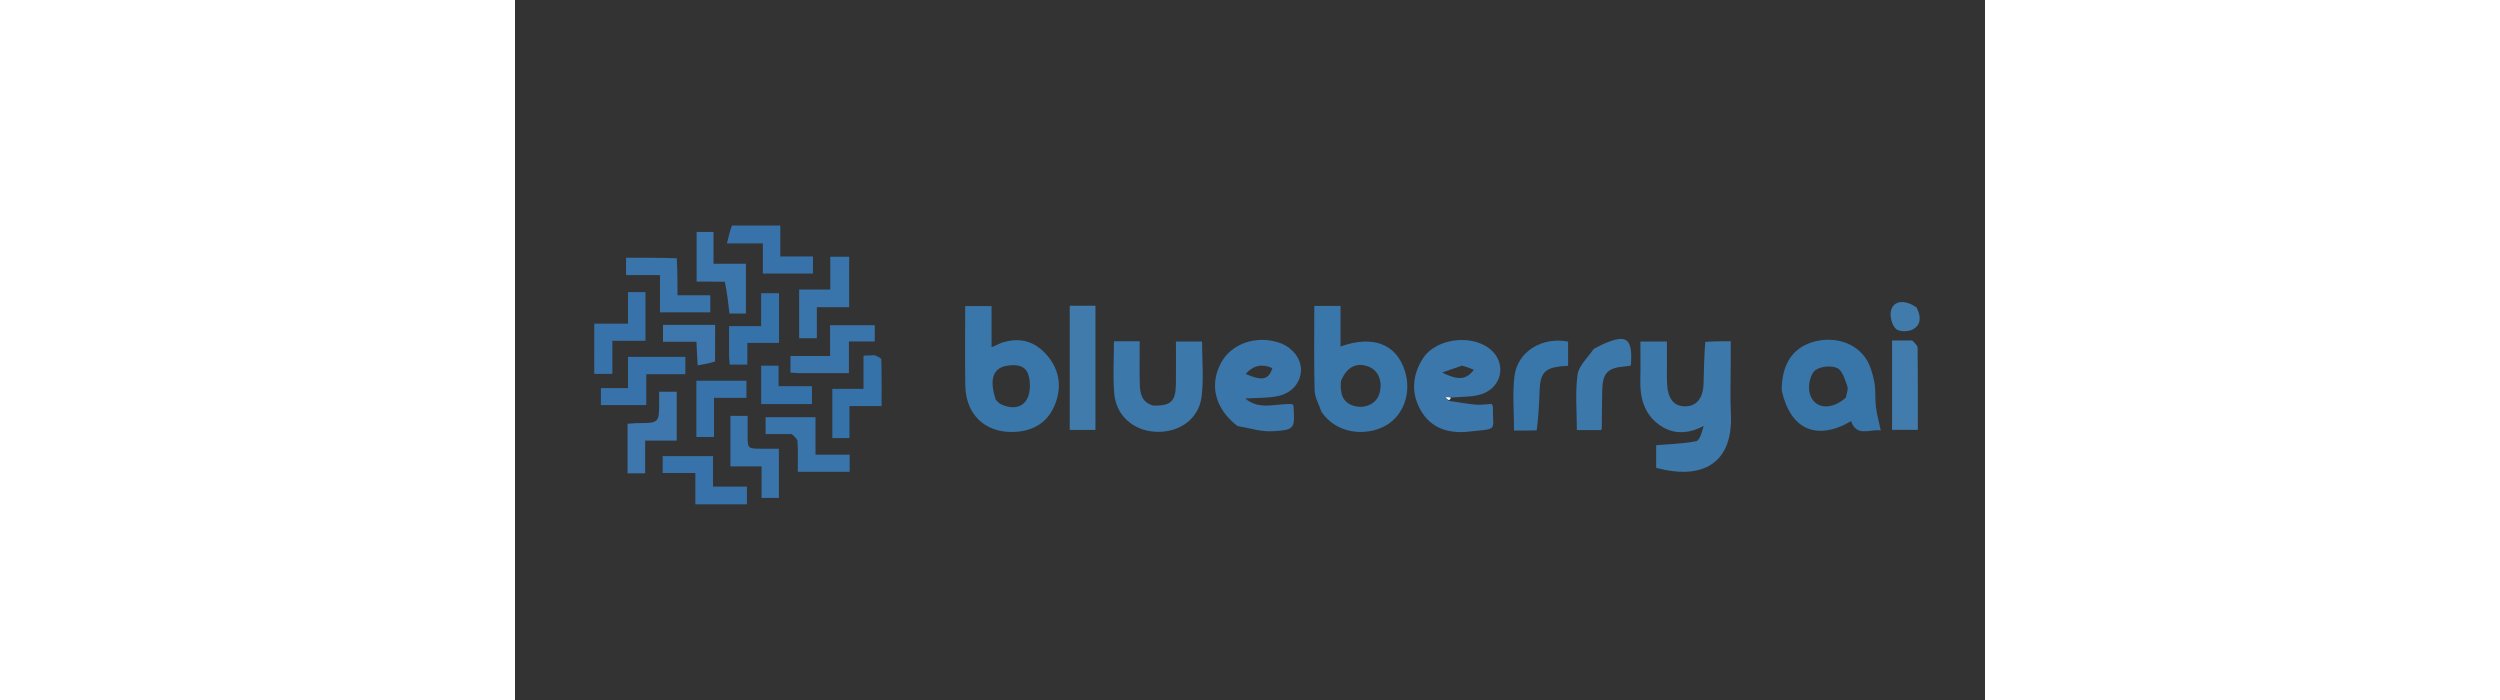 <svg viewBox="0 60 420 200" xml:space="preserve" height="70" width="250" xmlns="http://www.w3.org/2000/svg"><rect x="0" y="60" width="420" height="200" fill="#333333" stroke="none"/><path fill="#3d78ab" d="M340.081 157.69c2.4-.196 4.545-.196 7.273-.196v5.672c0 5.038-.201 10.087.038 15.113.67 14.08-8.036 18.985-21.343 15.39v-6.47c3.947-.337 7.775-.384 11.456-1.16 1.022-.215 1.609-2.591 2.123-4.346-4.596 2.409-8.948 2.526-12.94-.482-4.12-3.105-5.304-7.658-5.167-12.716.096-3.544.018-7.092.018-10.92h7.585c0 2.053-.004 4.199.001 6.345.006 1.966-.061 3.937.051 5.896.24 4.17 1.972 6.257 5.074 6.283 3.292.029 5.21-2.253 5.333-6.449.116-3.92.165-7.842.498-11.96" style="stroke-width:.73"/><path fill="#3976a9" d="M138.984 157.953c5.428-1.792 9.777-.355 13.199 3.76 3.63 4.365 4.093 9.442 1.82 14.5-2.29 5.098-6.777 7.188-12.055 7.21-7.923.032-13.155-5.205-13.294-13.25-.13-7.493-.028-14.991-.028-22.72h7.532v11.766c1.15-.507 1.855-.817 2.826-1.266m-1.614 16.29c.45.406.84.937 1.36 1.198 2.775 1.39 5.874 1.357 7.452-1.24 1.108-1.823 1.166-4.942.506-7.103-.879-2.874-3.813-3.074-6.438-2.544-3.707.75-4.767 3.936-2.88 9.689m93.043 3.422c-.76-2.196-1.904-4.133-1.956-6.1-.212-7.98-.088-15.971-.088-24.15h7.493v11.576c9.334-3.312 15.995-.676 18.401 7.032 1.92 6.152-.323 12.716-5.592 15.629-5.448 3.012-13.861 2.48-18.258-3.987m5.568-8.8c-.258 3.265.211 6.164 3.881 7.145 3.096.828 6.192-.707 7.045-3.353 1.135-3.515-.145-6.815-3.071-7.92-3.365-1.272-6.162.027-7.855 4.129" style="stroke-width:.73"/><path fill="#3875a8" d="M361.918 171.578c-.012-7.292 2.97-11.974 8.523-13.745 6.123-1.954 12.616-.086 15.715 4.908 1.178 1.899 1.81 4.265 2.233 6.508.43 2.27.158 4.67.444 6.98.266 2.16.86 4.276 1.385 6.763-3.148-.492-6.79 2.012-8.485-2.658-9.804 5.717-17.315 2.452-19.815-8.756m18.315 2.051c.178-1.084.77-2.321.45-3.22-.683-1.919-1.438-4.568-2.902-5.242-1.727-.795-4.721-.517-6.253.602-1.304.952-1.99 3.843-1.763 5.727.607 5.052 5.771 6.261 10.468 2.133" style="stroke-width:.73"/><path fill="#3b77aa" d="M266.67 174.506c2.614.382 5.219.87 7.845 1.107 1.514.137 3.062-.129 4.522-.21.187.394.374.603.371.81-.108 7.165 1.716 6.164-6.845 7.105-5.51.606-10.674-.736-13.71-5.95-2.857-4.907-2.548-10.078.521-14.915 3.912-6.163 15.17-7.18 20.118-1.872 3.494 3.748 2.383 9.661-2.656 11.773-2.646 1.11-5.798.957-9.195 1.224-.9-.13-1.327-.108-1.753-.087zm3.886-10.038-5.68 1.981c4.724 2.302 6.929 2.053 9.082-.792-1.018-.425-1.92-.802-3.402-1.19" style="stroke-width:.73"/><path fill="#3a76a9" d="M206.418 181.722c-6.34-4.843-8.07-11.593-4.803-17.854 2.927-5.609 9.922-8.143 16.57-6.004 3.814 1.227 6.47 4.53 6.384 7.94-.085 3.395-2.502 6.474-6.509 7.34-2.94.636-6.042.493-9.417.72 4.233 3.524 8.99 1.286 13.395 1.6.14.182.383.36.394.554.39 6.497.405 6.797-5.92 7.196-3.239.204-6.556-.888-10.094-1.492m9.957-16.554c-2.903-1.299-5.405-.818-7.628 1.663 4.61 2.064 6.635 1.736 7.628-1.663" style="stroke-width:.73"/><path fill="#3d78ab" d="M182.43 175.892c4.91.088 6.316-1.244 6.393-5.915.067-4.04.014-8.08.014-12.402h7.465c0 5.261.501 10.556-.126 15.708-.787 6.458-6.378 10.374-13.048 10.081-6.426-.281-11.412-4.615-11.927-11.01-.39-4.843-.077-9.745-.077-14.842h7.358c0 4.227-.086 8.26.03 12.288.078 2.636.529 5.212 3.918 6.091" style="stroke-width:.73"/><path fill="#3974ab" d="M46.214 133.78c.218 3.58.218 7.01.218 10.588h9.364v4.87H41.42v-10.64h-9.69v-4.964c4.855 0 9.56 0 14.484.147m49.255 3.063v10.924h-9.227v8.874h-5.059v-13.909h8.9v-9.372h5.386z" style="stroke-width:.571"/><path fill="#3d77ad" d="M34.64 180.895c6.548-.002 6.548-.002 6.553-5.99v-2.983h5.012v13.972h-9.018v9.342h-5.026v-14.16c.61-.05 1.413-.115 2.479-.18" style="stroke-width:.571"/><path fill="#3b76ac" d="M59.952 140.506c-2.796-.049-5.302-.049-8.06-.049v-14.182h4.829v9.076h9.256v14.223h-4.7c-.353-3.073-.694-6.046-1.325-9.068" style="stroke-width:.571"/><path fill="#3974ab" d="M79.074 184.024c-2.605-.003-4.92-.003-7.47-.003v-4.818h14.252v10.703h9.763v4.887H80.794c0-2.921.093-5.799-.066-8.663-.04-.723-.888-1.403-1.654-2.106" style="stroke-width:.571"/><path fill="#3773aa" d="M22.646 159.171v-6.697h9.644v-9.013h4.986v13.917H27.82v9.442h-5.175z" style="stroke-width:.571"/><path fill="#3672aa" d="M102.756 161.485c.826.405 1.893.798 1.905 1.218.123 4.373.076 8.751.076 13.316h-9.18v9.145H90.67V171.1h8.91v-9.488c1.23-.053 2.079-.09 3.176-.126" style="stroke-width:.571"/><path fill="#3974ab" d="M81.021 166.616c-.925-.05-1.588-.098-2.318-.152v-4.744h11.323v-8.809h12.76v4.648H95.41v9.057zM70.44 198.425v-5.166h-8.885v-14.437h4.909v5.517c.002 3.864.003 3.865 4.12 3.866h4.812v14.068H70.44z" style="stroke-width:.571"/><path fill="#407bac" d="M158.496 174.707v-27.345h7.346v35.48h-7.347z" style="stroke-width:.73"/><path fill="#3773aa" d="M57.62 204.09h-6.092v-8.943h-9.334v-4.818h14.382v8.692h9.691v5.07zm4.386-79.652c4.678-.01 9.1-.01 13.802-.01v8.846h9.32v4.883H70.826v-8.617H60.558c.46-1.96.826-3.527 1.448-5.103zM39.629 161.96h9.045v4.945H37.508v8.834H24.55v-4.85h7.742v-8.93z" style="stroke-width:.571"/><path fill="#3976a9" d="M291.922 182.974c-2.315.057-4.338.057-6.48.057 0-5.354-.499-10.533.12-15.568.863-7.02 7.853-11.294 15.322-9.868v6.923c-.627.04-1.198.055-1.765.113-4.932.501-6.222 1.975-6.378 7.035-.116 3.753-.348 7.501-.819 11.308" style="stroke-width:.73"/><path fill="#3672aa" d="M61.164 161.842v-8.66h9.164v-9.41h5.106v14.188H66.38v6.215h-5.023a83 83 0 0 1-.193-2.333" style="stroke-width:.571"/><path fill="#3d78ab" d="M308.23 159.685c.976-.524 1.716-.93 2.481-1.278 6.907-3.134 8.72-1.836 8.1 6.041-.61.087-1.266.22-1.929.27-4.633.353-6.138 1.926-6.24 6.666-.08 3.67-.093 7.342-.142 11.014-.001.11-.082.221-.18.47h-6.937c0-5.422-.492-10.711.207-15.83.35-2.563 2.876-4.815 4.64-7.353" style="stroke-width:.73"/><path fill="#3773aa" d="M59.913 168.782h6.21v4.883H56.85v11.195h-5.026v-16.078z" style="stroke-width:.571"/><path fill="#427cad" d="M399.184 157.282c.754.72 1.555 1.428 1.564 2.144.09 7.704.056 15.41.056 23.388h-7.355v-25.542c1.897 0 3.655 0 5.735.01" style="stroke-width:.73"/><path fill="#3d77ad" d="M57.162 163.278c-1.61.522-3.195.8-4.987 1.115l-.338-6.754h-9.55v-4.812h14.9c0 3.374 0 6.79-.025 10.451" style="stroke-width:.571"/><path fill="#3672aa" d="M76.758 175.454h-6.425v-10.972h4.97v5.856h9.534v5.116z" style="stroke-width:.571"/><path fill="#407bac" d="M400.454 147.865c1.355 2.587 1.277 5-1.079 6.247-1.308.693-3.85.73-4.808-.132-1.119-1.008-1.76-3.443-1.462-5.035.574-3.063 3.936-3.523 7.35-1.08" style="stroke-width:.73"/><path fill="#fff" d="M266.885 174.335c-.476-.167-.736-.506-.997-.844.426-.021.853-.042 1.44.11.032.302-.098.433-.443.734" style="stroke-width:.73"/></svg>